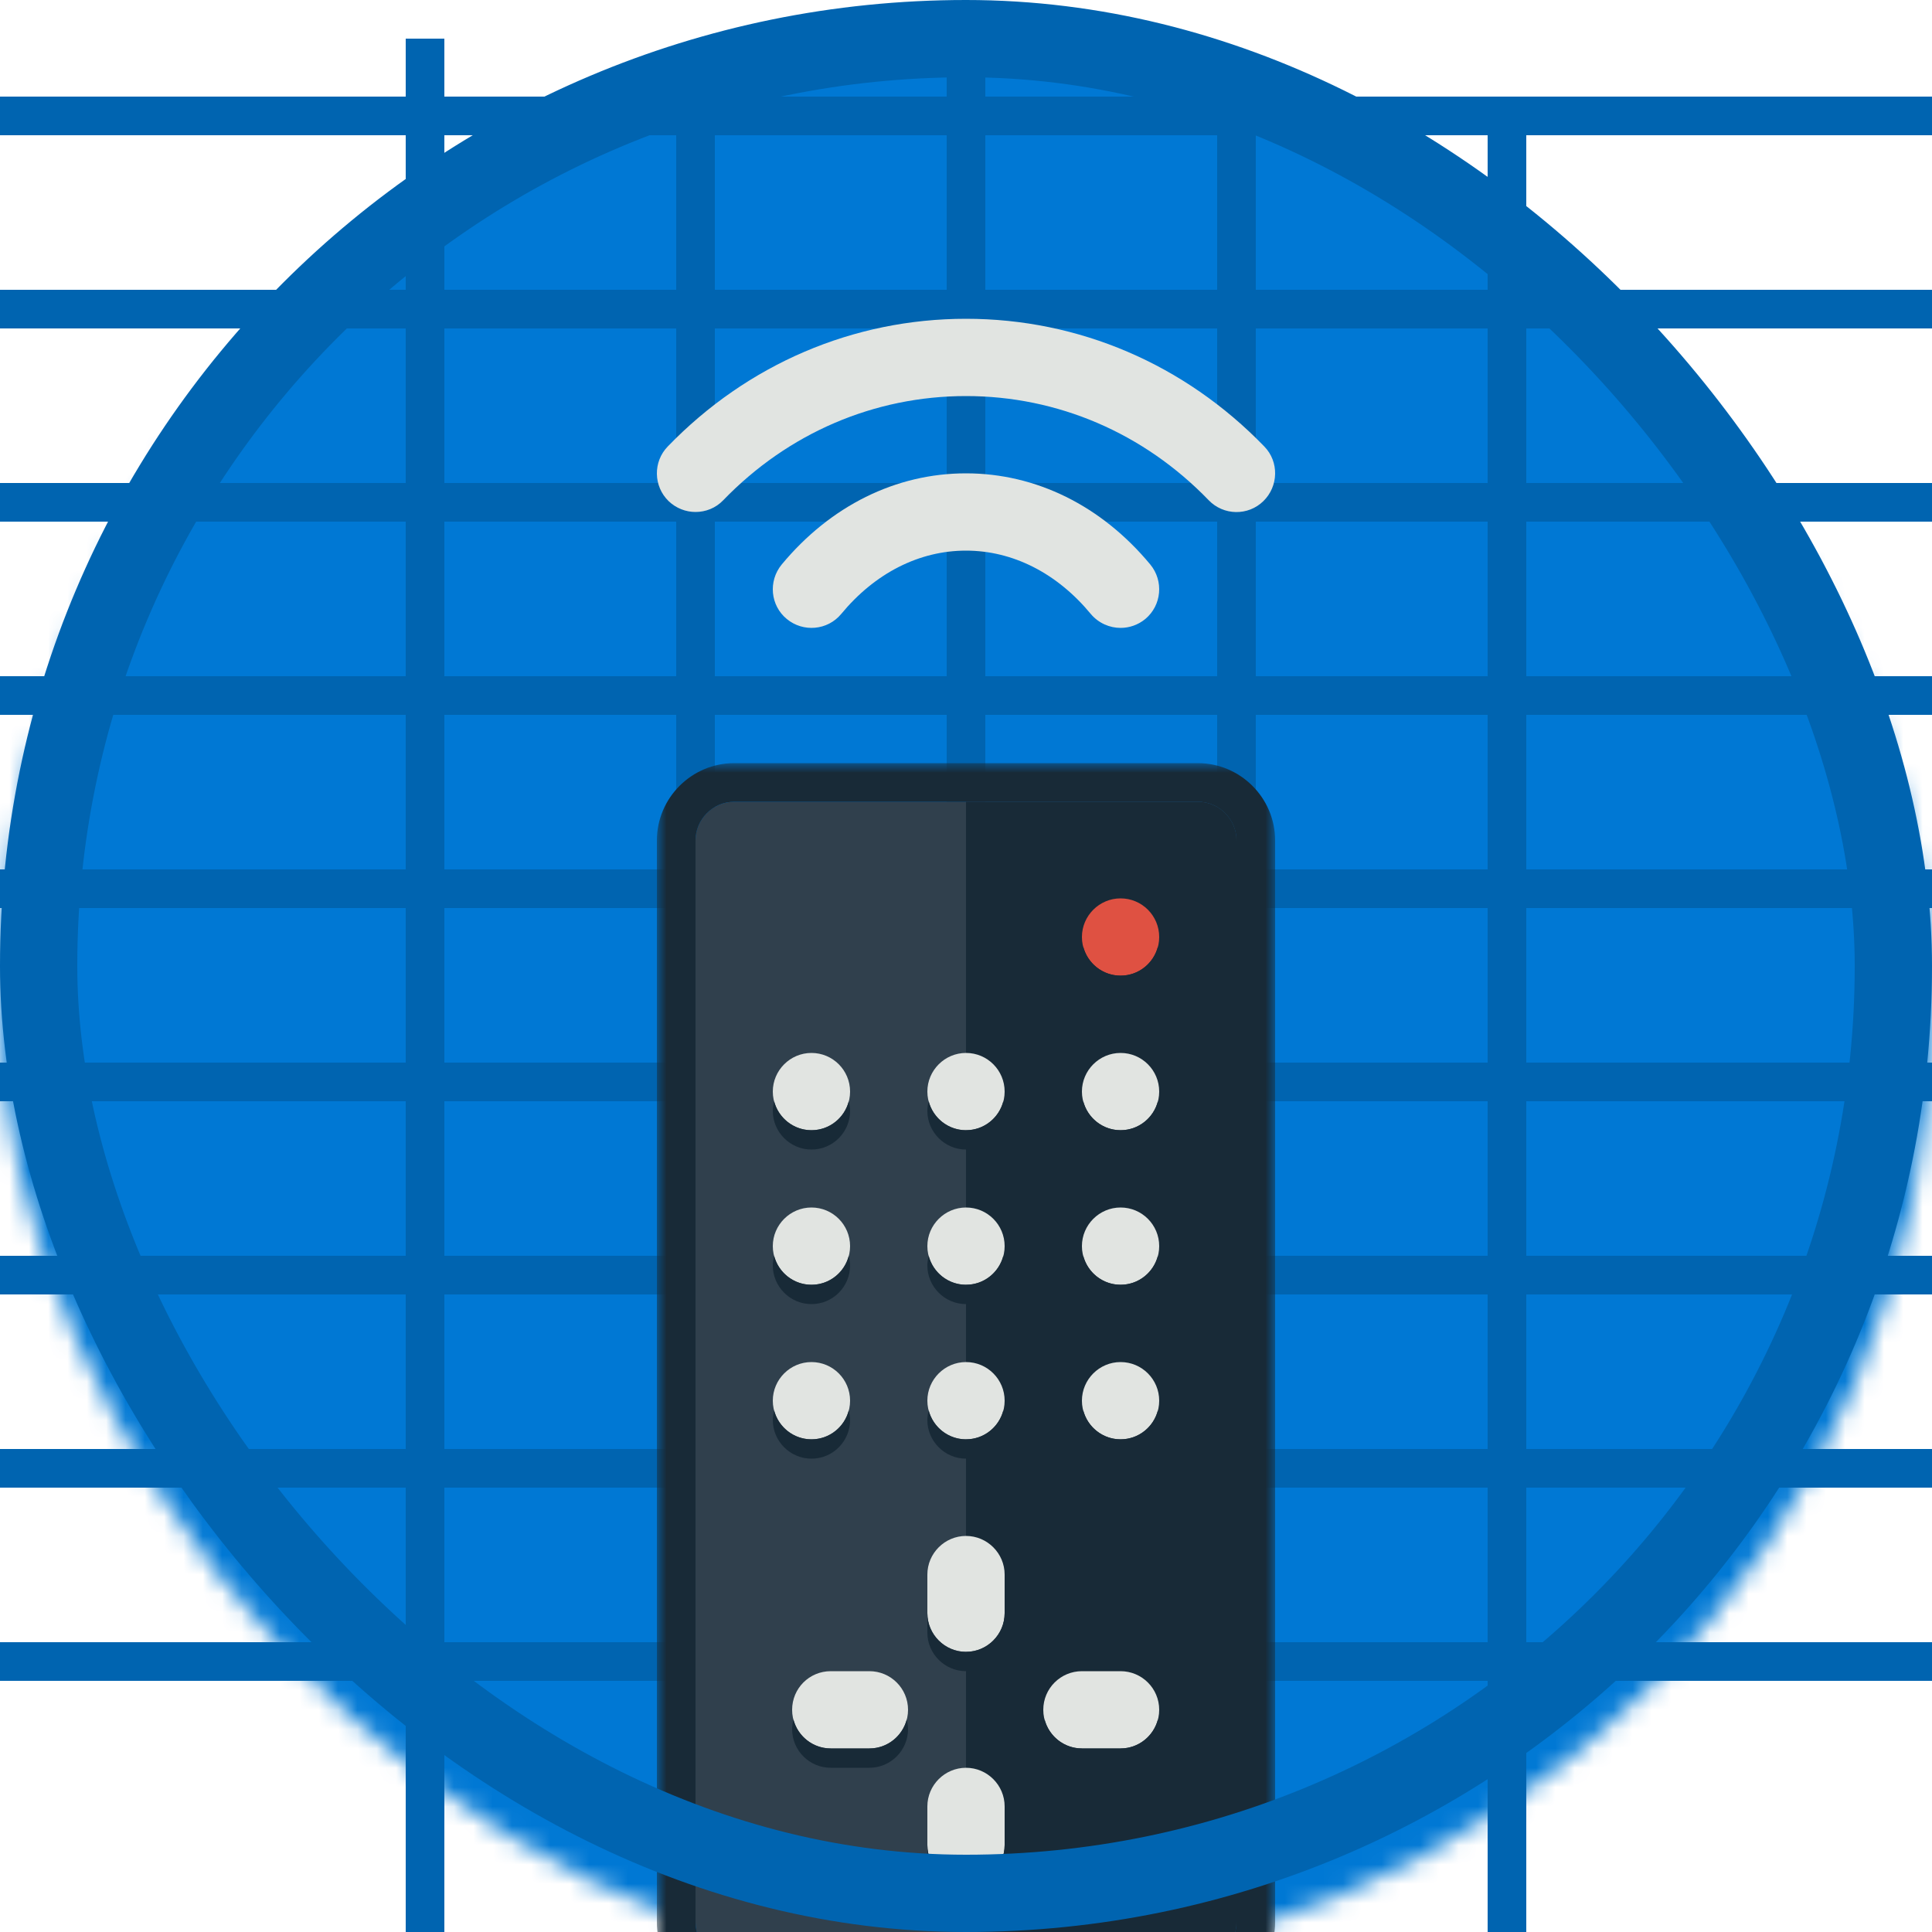 <?xml version="1.0" encoding="UTF-8"?>
<svg width="100px" height="100px" viewBox="0 0 100 100" version="1.1" xmlns="http://www.w3.org/2000/svg" xmlns:xlink="http://www.w3.org/1999/xlink">
    <!-- Generator: Sketch 59.1 (86144) - https://sketch.com -->
    <title>NA/introduction-lambda-architecture-iot-solutions</title>
    <desc>Created with Sketch.</desc>
    <defs>
        <rect id="path-1" x="0" y="0" width="100" height="100" rx="50"></rect>
        <polygon id="path-3" points="0 -6.78568313e-13 32 -6.78568313e-13 32 63.94 0 63.94"></polygon>
    </defs>
    <g id="Badges" stroke="none" stroke-width="1" fill="none" fill-rule="evenodd">
        <g id="N/A-59" transform="translate(-50, -260)">
            <g id="NA/remotely-monitor-and-control-devices-with-azure-iot-hub" transform="translate(50, 260)">
                <g id="Mask" transform="translate(2, 2)">
                    <g id="Circle-" transform="translate(-2, 0)">
                        <mask id="mask-2" fill="white">
                            <use xlink:href="#path-1"></use>
                        </mask>
                        <g id="BG"></g>
                        <g id="Color/Blue" mask="url(#mask-2)" fill="#0078D4" fill-rule="evenodd">
                            <rect id="Rectangle" x="0" y="0" width="100" height="100"></rect>
                        </g>
                    </g>
                    <rect id="Rectangle" fill="#0064B0" x="-2" y="23" width="100" height="2"></rect>
                    <rect id="Rectangle" fill="#0064B0" x="-2" y="33" width="100" height="2"></rect>
                    <rect id="Rectangle" fill="#0064B0" x="-2" y="43" width="100" height="2"></rect>
                    <rect id="Rectangle" fill="#0064B0" x="-2" y="53" width="100" height="2"></rect>
                    <rect id="Rectangle" fill="#0064B0" x="-2" y="63" width="100" height="2"></rect>
                    <rect id="Rectangle" fill="#0064B0" x="-2" y="73" width="100" height="2"></rect>
                    <rect id="Rectangle" fill="#0064B0" x="-2" y="83" width="100" height="2"></rect>
                    <rect id="Rectangle" fill="#0064B0" x="-2" y="13" width="100" height="2"></rect>
                    <rect id="Rectangle" fill="#0064B0" x="-2" y="3" width="100" height="2"></rect>
                    <g id="Group-3" transform="translate(19, 0)" fill="#0064B0">
                        <rect id="Rectangle" transform="translate(1, 50) rotate(90) translate(-1, -50) " x="-49" y="49" width="100" height="2"></rect>
                        <rect id="Rectangle" transform="translate(15, 51) rotate(90) translate(-15, -51) " x="-35" y="50" width="100" height="2"></rect>
                        <rect id="Rectangle" transform="translate(29, 51) rotate(90) translate(-29, -51) " x="-21" y="50" width="100" height="2"></rect>
                        <rect id="Rectangle" transform="translate(43, 51) rotate(90) translate(-43, -51) " x="-7" y="50" width="100" height="2"></rect>
                        <rect id="Rectangle" transform="translate(57, 54) rotate(90) translate(-57, -54) " x="7" y="53" width="100" height="2"></rect>
                    </g>
                    <g id="Group" transform="translate(32, 37.5)">
                        <path d="M28,2 L4,2 C2.9,2 2,2.9 2,4 L2,60 C2,61.1 2.9,62 4,62 L28,62 C29.1,62 30,61.1 30,60 L30,4 C30,2.9 29.1,2 28,2" id="Fill-756" fill="#30404D"></path>
                        <mask id="mask-4" fill="white">
                            <use xlink:href="#path-3"></use>
                        </mask>
                        <g id="Clip-758"></g>
                        <path d="M28,2 L16,2 L16,62 L28,62 C29.1,62 30,61.1 30,60 L30,4 C30,2.9 29.1,2 28,2" id="Fill-757" fill="#182A37" mask="url(#mask-4)"></path>
                        <path d="M28,0 L4,0 C1.8,0 0,1.8 0,4 L0,60 C0,62.2 1.8,64 4,64 L28,64 C30.2,64 32,62.2 32,60 L32,4 C32,1.8 30.2,0 28,0 Z M28,2 C29.1,2 30,2.9 30,4 L30,60 C30,61.1 29.1,62 28,62 L4,62 C2.9,62 2,61.1 2,60 L2,4 C2,2.9 2.9,2 4,2 L28,2 L28,2 Z" id="Fill-759" fill="#182A37" mask="url(#mask-4)"></path>
                        <path d="M16,46 C14.9,46 14,45.1 14,44 L14,42 C14,40.9 14.9,40 16,40 C17.1,40 18,40.9 18,42 L18,44 C18,45.1 17.1,46 16,46" id="Fill-761" fill="#E1E4E1" mask="url(#mask-4)"></path>
                        <path d="M16,58 C14.9,58 14,57.1 14,56 L14,54 C14,52.9 14.9,52 16,52 C17.1,52 18,52.9 18,54 L18,56 C18,57.1 17.1,58 16,58" id="Fill-762" fill="#E1E4E1" mask="url(#mask-4)"></path>
                        <path d="M24,51 L22,51 C20.9,51 20,50.1 20,49 C20,47.89 20.9,47 22,47 L24,47 C25.1,47 26,47.89 26,49 C26,50.1 25.1,51 24,51" id="Fill-763" fill="#E1E4E1" mask="url(#mask-4)"></path>
                        <path d="M11,51 L9,51 C7.89,51 7,50.1 7,49 C7,47.89 7.89,47 9,47 L11,47 C12.1,47 13,47.89 13,49 C13,50.1 12.1,51 11,51" id="Fill-764" fill="#E1E4E1" mask="url(#mask-4)"></path>
                        <path d="M16,46 C14.9,46 14,45.1 14,44 L14,45 C14,46.1 14.9,47 16,47 C17.1,47 18,46.1 18,45 L18,44 C18,45.1 17.1,46 16,46" id="Fill-765" fill="#182A37" mask="url(#mask-4)"></path>
                        <path d="M16,58 C14.9,58 14,57.1 14,56 L14,57 C14,58.1 14.9,59 16,59 C17.1,59 18,58.1 18,57 L18,56 C18,57.1 17.1,58 16,58" id="Fill-766" fill="#182A37" mask="url(#mask-4)"></path>
                        <path d="M24,51 L22,51 C21.07,51 20.29,50.36 20.07,49.5 C20.03,49.66 20,49.83 20,50 C20,51.1 20.9,52 22,52 L24,52 C25.1,52 26,51.1 26,50 C26,49.83 25.97,49.66 25.93,49.5 C25.71,50.36 24.93,51 24,51" id="Fill-767" fill="#182A37" mask="url(#mask-4)"></path>
                        <path d="M11,51 L9,51 C8.07,51 7.29,50.36 7.07,49.5 C7.03,49.66 7,49.83 7,50 C7,51.1 7.89,52 9,52 L11,52 C12.1,52 13,51.1 13,50 C13,49.83 12.97,49.66 12.93,49.5 C12.71,50.36 11.93,51 11,51" id="Fill-768" fill="#182A37" mask="url(#mask-4)"></path>
                        <path d="M22,9 C22,7.9 22.9,7 24,7 C25.11,7 26,7.9 26,9 C26,10.1 25.11,11 24,11 C22.9,11 22,10.1 22,9" id="Fill-769" fill="#DF5142" mask="url(#mask-4)"></path>
                        <path d="M6,17 C6,15.9 6.9,15 8,15 C9.11,15 10,15.9 10,17 C10,18.1 9.11,19 8,19 C6.9,19 6,18.1 6,17" id="Fill-770" fill="#E1E4E1" mask="url(#mask-4)"></path>
                        <path d="M14,17 C14,15.9 14.9,15 16,15 C17.11,15 18,15.9 18,17 C18,18.1 17.11,19 16,19 C14.9,19 14,18.1 14,17" id="Fill-771" fill="#E1E4E1" mask="url(#mask-4)"></path>
                        <path d="M22,17 C22,15.9 22.9,15 24,15 C25.11,15 26,15.9 26,17 C26,18.1 25.11,19 24,19 C22.9,19 22,18.1 22,17" id="Fill-772" fill="#E1E4E1" mask="url(#mask-4)"></path>
                        <path d="M6,25 C6,23.9 6.9,23 8,23 C9.11,23 10,23.9 10,25 C10,26.1 9.11,27 8,27 C6.9,27 6,26.1 6,25" id="Fill-773" fill="#E1E4E1" mask="url(#mask-4)"></path>
                        <path d="M14,25 C14,23.9 14.9,23 16,23 C17.11,23 18,23.9 18,25 C18,26.1 17.11,27 16,27 C14.9,27 14,26.1 14,25" id="Fill-774" fill="#E1E4E1" mask="url(#mask-4)"></path>
                        <path d="M22,25 C22,23.9 22.9,23 24,23 C25.11,23 26,23.9 26,25 C26,26.1 25.11,27 24,27 C22.9,27 22,26.1 22,25" id="Fill-775" fill="#E1E4E1" mask="url(#mask-4)"></path>
                        <path d="M6,33 C6,31.9 6.9,31 8,31 C9.11,31 10,31.9 10,33 C10,34.1 9.11,35 8,35 C6.9,35 6,34.1 6,33" id="Fill-776" fill="#E1E4E1" mask="url(#mask-4)"></path>
                        <path d="M14,33 C14,31.9 14.9,31 16,31 C17.11,31 18,31.9 18,33 C18,34.1 17.11,35 16,35 C14.9,35 14,34.1 14,33" id="Fill-777" fill="#E1E4E1" mask="url(#mask-4)"></path>
                        <path d="M22,33 C22,31.9 22.9,31 24,31 C25.11,31 26,31.9 26,33 C26,34.1 25.11,35 24,35 C22.9,35 22,34.1 22,33" id="Fill-778" fill="#E1E4E1" mask="url(#mask-4)"></path>
                        <path d="M24,35 C23.07,35 22.29,34.36 22.07,33.5 C22.03,33.66 22,33.83 22,34 C22,35.1 22.9,36 24,36 C25.11,36 26,35.1 26,34 C26,33.83 25.97,33.66 25.93,33.5 C25.71,34.36 24.93,35 24,35" id="Fill-779" fill="#182A37" mask="url(#mask-4)"></path>
                        <path d="M16,35 C15.07,35 14.29,34.36 14.07,33.5 C14.03,33.66 14,33.83 14,34 C14,35.1 14.9,36 16,36 C17.11,36 18,35.1 18,34 C18,33.83 17.97,33.66 17.93,33.5 C17.71,34.36 16.93,35 16,35" id="Fill-780" fill="#182A37" mask="url(#mask-4)"></path>
                        <path d="M8,35 C7.07,35 6.29,34.36 6.07,33.5 C6.03,33.66 6,33.83 6,34 C6,35.1 6.9,36 8,36 C9.11,36 10,35.1 10,34 C10,33.83 9.97,33.66 9.93,33.5 C9.71,34.36 8.93,35 8,35" id="Fill-781" fill="#182A37" mask="url(#mask-4)"></path>
                        <path d="M24,27 C23.07,27 22.29,26.36 22.07,25.5 C22.03,25.66 22,25.83 22,26 C22,27.1 22.9,28 24,28 C25.11,28 26,27.1 26,26 C26,25.83 25.97,25.66 25.93,25.5 C25.71,26.36 24.93,27 24,27" id="Fill-782" fill="#182A37" mask="url(#mask-4)"></path>
                        <path d="M16,27 C15.07,27 14.29,26.36 14.07,25.5 C14.03,25.66 14,25.83 14,26 C14,27.1 14.9,28 16,28 C17.11,28 18,27.1 18,26 C18,25.83 17.97,25.66 17.93,25.5 C17.71,26.36 16.93,27 16,27" id="Fill-783" fill="#182A37" mask="url(#mask-4)"></path>
                        <path d="M8,27 C7.07,27 6.29,26.36 6.07,25.5 C6.03,25.66 6,25.83 6,26 C6,27.1 6.9,28 8,28 C9.11,28 10,27.1 10,26 C10,25.83 9.97,25.66 9.93,25.5 C9.71,26.36 8.93,27 8,27" id="Fill-784" fill="#182A37" mask="url(#mask-4)"></path>
                        <path d="M24,19 C23.07,19 22.29,18.36 22.07,17.5 C22.03,17.66 22,17.83 22,18 C22,19.1 22.9,20 24,20 C25.11,20 26,19.1 26,18 C26,17.83 25.97,17.66 25.93,17.5 C25.71,18.36 24.93,19 24,19" id="Fill-785" fill="#182A37" mask="url(#mask-4)"></path>
                        <path d="M24,11 C23.07,11 22.29,10.36 22.07,9.5 C22.03,9.66 22,9.83 22,10 C22,11.1 22.9,12 24,12 C25.11,12 26,11.1 26,10 C26,9.83 25.97,9.66 25.93,9.5 C25.71,10.36 24.93,11 24,11" id="Fill-786" fill="#182A37" mask="url(#mask-4)"></path>
                        <path d="M16,19 C15.07,19 14.29,18.36 14.07,17.5 C14.03,17.66 14,17.83 14,18 C14,19.1 14.9,20 16,20 C17.11,20 18,19.1 18,18 C18,17.83 17.97,17.66 17.93,17.5 C17.71,18.36 16.93,19 16,19" id="Fill-787" fill="#182A37" mask="url(#mask-4)"></path>
                        <path d="M8,19 C7.07,19 6.29,18.36 6.07,17.5 C6.03,17.66 6,17.83 6,18 C6,19.1 6.9,20 8,20 C9.11,20 10,19.1 10,18 C10,17.83 9.97,17.66 9.93,17.5 C9.71,18.36 8.93,19 8,19" id="Fill-788" fill="#182A37" mask="url(#mask-4)"></path>
                    </g>
                    <path d="M56,30.5 C55.43,30.5 54.855,30.25 54.46,29.78 C52.709,27.66 50.415,26.5 48,26.5 C45.584,26.5 43.29,27.66 41.54,29.78 C40.835,30.63 39.574,30.74 38.725,30.04 C37.873,29.34 37.756,28.08 38.46,27.22 C40.983,24.18 44.371,22.5 47.999,22.5 C51.627,22.5 55.02,24.18 57.54,27.22 C58.24,28.07 58.13,29.33 57.28,30.04 C56.9,30.35 56.45,30.5 56,30.5" id="Fill-793" fill="#E1E4E1"></path>
                    <path d="M34,24.5 C33.5,24.5 32.998,24.31 32.609,23.94 C31.816,23.17 31.795,21.9 32.562,21.11 C36.682,16.85 42.165,14.5 48,14.5 C53.836,14.5 59.32,16.85 63.44,21.11 C64.21,21.9 64.18,23.17 63.39,23.94 C62.6,24.71 61.33,24.69 60.56,23.89 C57.2,20.41 52.742,18.5 48,18.5 C43.26,18.5 38.798,20.41 35.437,23.89 C35.046,24.3 34.523,24.5 34,24.5" id="Fill-794" fill="#E1E4E1"></path>
                </g>
                <g id="Azure-Border" stroke="#0064B0" stroke-width="4">
                    <rect x="2" y="2" width="96" height="96" rx="48"></rect>
                </g>
            </g>
        </g>
    </g>
</svg>